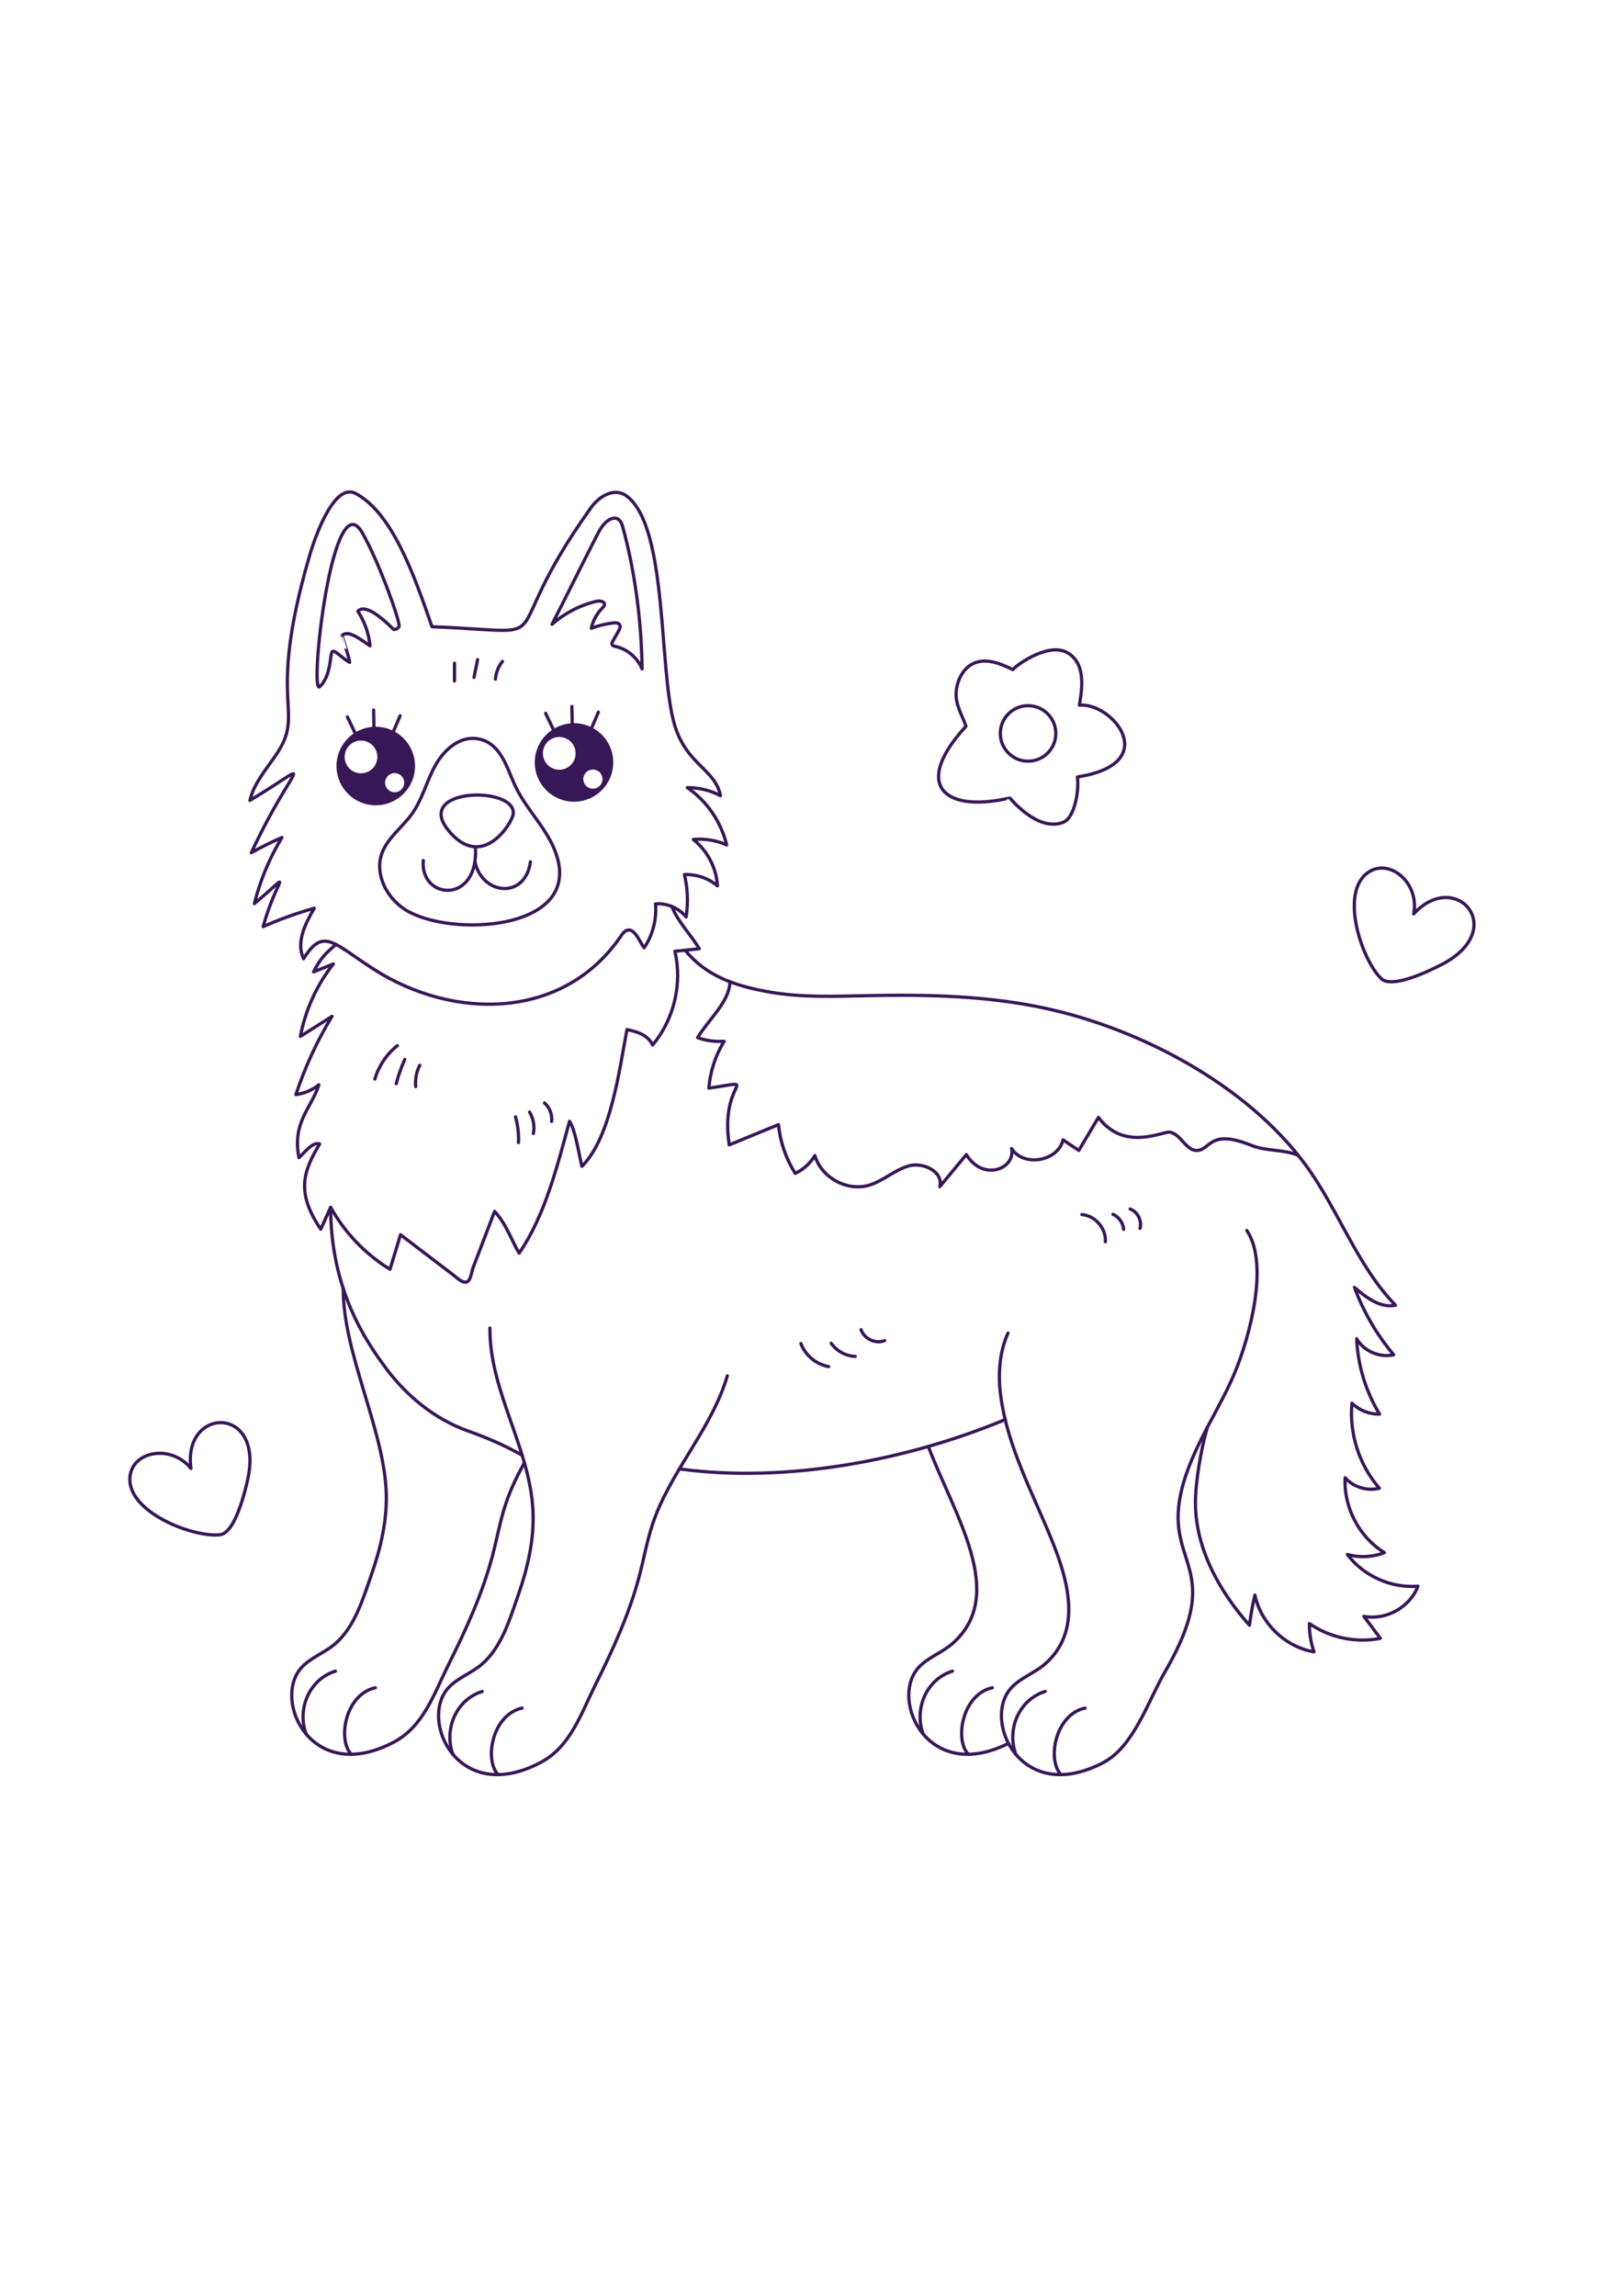 <?xml version="1.0" encoding="utf-8"?>
<!-- Generator: Adobe Illustrator 27.5.0, SVG Export Plug-In . SVG Version: 6.00 Build 0)  -->
<svg xmlns="http://www.w3.org/2000/svg" xmlns:xlink="http://www.w3.org/1999/xlink" viewBox="0 0 500 500" width="595" height="842" preserveAspectRatio="xMidYMid meet" data-scaled="true">
<g id="BACKGROUND">
	<rect style="fill:#FFFFFF;" width="500" height="500"/>
</g>
<g id="OBJECTS">
	<g>
		<g>
			<path style="fill:none;stroke:#381757;stroke-linecap:round;stroke-linejoin:round;stroke-miterlimit:10;" d="M310.484,142.324
				c-19.762,4.305-29.171-4.37-12.71-22.274c-1.25-3.633-3.231-6.521-3.029-10.357c0.202-3.837,2.229-7.836,5.817-9.211
				c3.799-1.456,7.995,0.335,11.664,2.095c1.476-1.717,10.97-8.323,16.605-5.311c5.688,3.04,4.969,10.324,3.891,16.273
				c10.328-0.867,25.735,18.076-0.601,22.117c0.584,4.569-0.986,12.53-4.199,13.904c-6.093,2.606-12.868-3.085-16.615-7.4
				C311.299,142.15,310.979,142.217,310.484,142.324z"/>
			<path style="fill:none;stroke:#381757;stroke-linecap:round;stroke-linejoin:round;stroke-miterlimit:10;" d="M318.052,113.78
				c4.681,0.631,7.964,4.936,7.334,9.617c-0.631,4.681-4.936,7.964-9.617,7.334c-4.681-0.631-7.964-4.936-7.334-9.617
				C309.066,116.432,313.371,113.149,318.052,113.78z"/>
		</g>
		<path style="fill:none;stroke:#381757;stroke-linecap:round;stroke-linejoin:round;stroke-miterlimit:10;" d="M67.83,369.205
			c-8.176,0.956-28.899-6.988-27.76-17.932c0.822-7.908,12.707-10.01,18.802-2.503c-2.626-19.005,22.523-19.674,17.521,3.241
			C75.661,355.367,72.593,368.648,67.83,369.205z"/>
		<path style="fill:none;stroke:#381757;stroke-linecap:round;stroke-linejoin:round;stroke-miterlimit:10;" d="M425.787,197.831
			c-5.959-5.679-13.088-26.696-3.941-32.813c6.609-4.42,15.819,3.379,13.939,12.865c12.943-14.162,29.525,4.757,8.701,15.55
			C441.435,195.014,429.258,201.14,425.787,197.831z"/>
	</g>
	<g>
		<g>
			<g>
				<path style="fill:none;stroke:#381757;stroke-linecap:round;stroke-linejoin:round;stroke-miterlimit:10;" d="M207.961,119.664
					c3.71,12.344,12.488,13.509,14.139,21.785c-3.137-1.654-6.687-2.518-10.234-2.489c6.033,4.121,10.447,10.548,12.127,17.658
					c-3.201-1.431-6.775-2.015-10.265-1.676c4.34,3.433,7.118,8.767,7.444,14.29c-2.807-2.372-6.525-3.638-10.197-3.473
					c1.031,4.264,1.21,8.732,0.526,13.065c-2.226-2.777-5.883-4.339-9.429-4.028c0.407,4.724-0.846,9.575-3.489,13.51
					c-1.286-1.28-3.66-8.789-7.054-3.775c-17.714,26.17-51.689,26.19-76.342,10.379c-12.398-7.952-15.525-13.075-21.599-3.208
					c-2.398-4.997,0.484-10.808,3.298-15.584c-5.386,1.507-10.662,3.407-15.772,5.68c4.403-15.797,9.967-17.701-2.699-7.087
					c1.791-7.169,4.666-14.066,8.497-20.385c-3.232,1.395-6.387,2.967-9.448,4.707C91.096,129.88,98.41,130.139,77.03,142.9
					c1.22-5.133,4.798-9.312,7.805-13.648c9.937-14.329-3.194-14.437,10.525-61.556c2.051-7.043,7.868-22.873,14.328-19.372
					c11.224,6.083,17.839,24.723,23.475,41.04c42.454,1.666,17.745,7.039,49.054-36.737c2.369-3.312,7.166-6.509,11.138-3.398
					C206.021,59.149,202.969,103.053,207.961,119.664z"/>
				<path style="fill:none;stroke:#381757;stroke-linecap:round;stroke-linejoin:round;stroke-miterlimit:10;" d="M124.643,176.392
					c-5.462-3.62-9.095-10.662-7.022-16.878c1.667-5.001,6.39-8.257,9.437-12.559c3.119-4.403,4.421-9.823,6.984-14.571
					c2.563-4.748,7.25-9.13,12.616-8.557c7.214,0.771,9.306,8.075,11.761,13.725c3.282,7.554,9.431,13.001,12.507,20.494
					C181.264,183.229,138.35,185.478,124.643,176.392z"/>
				<g>
					<path style="fill:none;stroke:#381757;stroke-linecap:round;stroke-linejoin:round;stroke-miterlimit:10;" d="M286.175,341.993
						c7.848,20.994,24.693,45.73,7.364,60.811c-3.272,2.847-7.703,4.263-10.555,7.53c-8.659,9.918,2.976,35.7,27.889,23.17"/>
					<path style="fill:none;stroke:#381757;stroke-linecap:round;stroke-linejoin:round;stroke-miterlimit:10;" d="M293.609,411.241
						c-7.965,2.467-11.899,11.501-9.055,19.357"/>
					<path style="fill:none;stroke:#381757;stroke-linecap:round;stroke-linejoin:round;stroke-miterlimit:10;" d="M305.907,416.361
						c-9.355,2.037-11.708,16.192-7.386,20.504"/>
				</g>
				<g>
					<path style="fill:none;stroke:#381757;stroke-linecap:round;stroke-linejoin:round;stroke-miterlimit:10;" d="M310.732,307.046
						c-2.69,5.986-3.113,12.798-2.256,19.304c2.125,16.125,10.204,30.563,16.13,45.451c4.854,12.194,8.885,27.363-2.502,37.273
						c-3.271,2.847-7.702,4.263-10.555,7.53c-8.738,10.009,3.19,36.171,28.574,22.817c9.402-4.947,13.789-18.979,18.935-27.851
						c22.022-37.967-7.341-31.759,9.748-68.708c3.742-8.091,8.563-15.669,11.959-23.911c4.327-10.499,10.61-33.054,3.582-43.516"/>
					<path style="fill:none;stroke:#381757;stroke-linecap:round;stroke-linejoin:round;stroke-miterlimit:10;" d="M322.175,417.511
						c-7.966,2.467-11.899,11.501-9.055,19.357"/>
					<path style="fill:none;stroke:#381757;stroke-linecap:round;stroke-linejoin:round;stroke-miterlimit:10;" d="M334.473,422.631
						c-9.355,2.037-11.708,16.192-7.385,20.504"/>
				</g>
				<g>
					<path style="fill:none;stroke:#381757;stroke-linecap:round;stroke-linejoin:round;stroke-miterlimit:10;" d="M151.022,305.511
						c-0.173,19.309,12.265,36.834,13.264,56.118c0.466,8.986-1.618,17.843-4.567,26.272c-2.588,7.397-5.053,15.884-11.13,21.172
						c-3.271,2.847-7.702,4.263-10.555,7.53c-8.738,10.009,3.19,36.171,28.574,22.817c9.211-4.846,12.459-14.98,16.789-23.666
						c5.472-10.976,10.669-22.246,13.779-34.199c1.352-5.197,2.287-10.509,3.987-15.603c5.415-16.232,18.235-29.292,23.044-45.713"
						/>
					<path style="fill:none;stroke:#381757;stroke-linecap:round;stroke-linejoin:round;stroke-miterlimit:10;" d="M148.66,417.511
						c-7.965,2.467-11.899,11.501-9.055,19.357"/>
					<path style="fill:none;stroke:#381757;stroke-linecap:round;stroke-linejoin:round;stroke-miterlimit:10;" d="M160.957,422.631
						c-9.355,2.037-11.708,16.192-7.385,20.504"/>
				</g>
				<g>
					<path style="fill:none;stroke:#381757;stroke-linecap:round;stroke-linejoin:round;stroke-miterlimit:10;" d="M105.815,293.341
						c-0.173,19.309,12.213,42.735,13.212,62.019c0.466,8.986-1.618,17.843-4.567,26.272c-2.588,7.397-5.053,15.884-11.13,21.172
						c-3.272,2.847-7.703,4.263-10.555,7.53c-8.738,10.009,3.19,36.171,28.575,22.817c9.211-4.846,12.459-14.98,16.789-23.666
						c5.472-10.976,10.669-22.246,13.779-34.199c1.352-5.197,2.287-10.509,3.987-15.603c1.471-4.409,3.488-8.583,5.742-12.655"/>
					<path style="fill:none;stroke:#381757;stroke-linecap:round;stroke-linejoin:round;stroke-miterlimit:10;" d="M103.401,411.241
						c-7.965,2.467-11.899,11.501-9.055,19.357"/>
					<path style="fill:none;stroke:#381757;stroke-linecap:round;stroke-linejoin:round;stroke-miterlimit:10;" d="M115.699,416.361
						c-9.355,2.037-11.708,16.192-7.385,20.504"/>
				</g>
				<path style="fill:none;stroke:#381757;stroke-linecap:round;stroke-linejoin:round;stroke-miterlimit:10;" d="M372.178,336.105
					c-1.886,6.431-3.738,16.955-3.666,23.657c0.15,13.927,7.406,26.929,16.658,37.341c0.382-3.13,0.94-6.238,1.671-9.305
					c1.832,8.758,9.397,16.022,18.222,17.496c-0.971-2.797-1.456-5.762-1.429-8.722c6.279,4.381,14.373,6.068,21.88,4.561
					c-1.698-2.262-3.396-4.524-5.094-6.786c6.788,1.35,14.249-2.806,16.674-9.288c-8.27,0.677-16.771-3.138-21.762-9.767
					c3.736,1.054,7.815,0.847,11.424-0.58c-7.778-4.759-12.607-13.967-12.1-23.071c2.562,2.901,6.804,4.198,10.55,3.227
					c-6.206-7.106-9.336-16.81-8.452-26.203c2.23,2.202,5.376,3.447,8.51,3.366c-4.257-6.981-6.711-15.052-7.059-23.222
					c2.232,3.834,7.087,5.934,11.409,4.934c-5.192-6.153-9.304-13.215-12.092-20.768c3.608,3.124,7.974,6.463,12.646,5.493
					c-12.022-12.41-17.624-29.642-27.917-43.519c-18.1-24.403-50.537-41.551-79.772-47.934c-17.916-3.912-36.406-4.332-54.74-3.954
					c-10.376,0.214-20.846,0.671-31.054-1.204s-18.92-4.758-25.495-12.79"/>
				<path style="fill:none;stroke:#381757;stroke-linecap:round;stroke-linejoin:round;stroke-miterlimit:10;" d="M209.43,348.915
					c32.683,4.473,69.973-2.524,100.429-15.198"/>
				<path style="fill:none;stroke:#381757;stroke-linecap:round;stroke-linejoin:round;stroke-miterlimit:10;" d="M160.957,344.696
					c-5.681-3.14-10.542-5.285-16.662-7.451c-10.166-3.597-18.889-10.713-25.324-19.366c-6.434-8.654-17.044-24.412-17.044-49.577"
					/>
				<path style="fill:none;stroke:#381757;stroke-linecap:round;stroke-linejoin:round;stroke-miterlimit:10;" d="M207.086,175.576
					c2.044,4.982,5.701,8.431,8.488,13.038c-2.509,0.259-5.018,0.518-7.528,0.778c2.353,9.995-0.274,21.036-6.876,28.901
					c-1.365-3.026-4.641-4.115-7.896-4.77c-2.384,12.467-4.932,33.137-13.878,42.141c-0.506-1.413-1.971-11.37-3.835-13.879
					c-3.688,13.484-7.559,29.144-15.522,40.633c-2.07-3.26-3.835-8.857-7.574-12.866c-2.213,5.793-4.425,11.586-6.638,17.379
					c-0.563,1.474-0.666,4.179-2.223,4.435c-1.214,0.199-3.06-1.602-4.038-2.348c-5.368-4.089-10.735-8.179-16.103-12.268
					c-1.08,3.549-2.161,7.099-3.241,10.648c-7.599-4.657-13.967-11.304-18.293-19.096c-1.019,2.251-2.037,4.502-3.056,6.753
					c-7.653-11.347-5.448-17.746-0.344-26.28c-2.132-0.78-4.645,2.679-6.378,4.219c-2.112-11.015,3.746-15.021,6.143-22.451
					c-2.029,1.617-4.502,2.672-7.074,3.017c2.777-8.428,6.52-16.537,11.132-24.118c-3.253,2.063-6.506,4.126-9.758,6.19
					c1.532-8.112,5.05-15.841,10.161-22.324c-2.034,0.812-4.067,1.624-6.101,2.436c2.176-4.284,3.761-5.729,6.903-8.454"/>
				<path style="fill:none;stroke:#381757;stroke-linecap:round;stroke-linejoin:round;stroke-miterlimit:10;" d="M138.139,152.026
					c-10.532-13.095,20.928-13.65,20.071-5.002C157.922,149.944,148.509,164.919,138.139,152.026z"/>
				<path style="fill:none;stroke:#381757;stroke-linecap:round;stroke-linejoin:round;stroke-miterlimit:10;" d="M130.479,161.423
					c-1.012,12.192,17.142,13.57,16.08-4.029"/>
				<path style="fill:none;stroke:#381757;stroke-linecap:round;stroke-linejoin:round;stroke-miterlimit:10;" d="M146.39,161.796
					c2.309,10.446,15.611,11.562,17.118,0"/>
				<path style="fill:none;stroke:#381757;stroke-linecap:round;stroke-linejoin:round;stroke-miterlimit:10;" d="M197.935,102.369
					c-1.419-3.471-4.623-6.155-8.29-6.944c-0.347-0.075-0.74-0.162-0.919-0.469c-0.214-0.366-0.003-0.826,0.207-1.194
					c0.581-1.022,1.163-2.044,1.745-3.065c0.349-0.613,0.697-1.39,0.313-1.982c-0.376-0.578-1.205-0.591-1.89-0.515
					c-2.334,0.26-4.634,0.813-6.831,1.643c0.511-2.336,1.702-4.519,3.39-6.213c0.299-0.3,0.633-0.624,0.674-1.046
					c0.101-1.054-1.458-1.29-2.489-1.047c-5.05,1.187-9.796,3.645-13.678,7.085c4.734-9.221,9.063-18.102,13.797-27.323
					c0.97-1.889,2.039-3.884,3.893-4.921c0.709-0.397,1.576-0.63,2.336-0.341c1.09,0.415,1.538,1.686,1.844,2.812
					C195.845,72.865,197.726,87.845,197.935,102.369z"/>
				<path style="fill:none;stroke:#381757;stroke-linecap:round;stroke-linejoin:round;stroke-miterlimit:10;" d="M121.234,90.123
					c-2.528-2.565-8.518-8.173-10.926-5.521c2.091,3.18,3.396,6.872,3.768,10.66c-2.815-1.849-6.713-5.12-8.646-3.168
					c0.005-0.005,2.355,7.324,2.352,8.255c-2.436-1.335-4.451-3.788-5.263-3.361c-0.934,0.492-0.2,7.221-3.923,10.847
					c-3.381,3.293,3.759-63.603,13.058-47.449c5.304,9.214,11.768,27.57,11.367,28.883
					C122.863,89.785,121.614,90.508,121.234,90.123z"/>
				<path style="fill:none;stroke:#381757;stroke-linecap:round;stroke-linejoin:round;stroke-miterlimit:10;" d="M225.015,198.781
					c-0.156,6.213-6.454,11.44-9.978,17.221c2.611,0.941,5.422,1.325,8.19,1.117c-2.678,4.354-4.309,9.347-4.717,14.442
					c16.936-2.344,3.177-3.161,6.283,17.501c5.062-2.083,10.124-4.165,15.186-6.248c0.518,5.321,2.302,10.515,5.164,15.032
					c2.504-1.178,4.643-3.118,6.059-5.496c1.933,6.738,9.824,11.11,16.562,9.175c4.455-1.279,8.019-4.789,12.488-6.017
					c4.469-1.228,10.696,1.973,9.448,6.436c2.726-3.299,5.451-6.598,8.177-9.897c5.206,8.475,15.237,4.364,13.968-1.869
					c3.606,5.815,14.343,4.004,15.842-2.673c1.621,1.088,3.241,2.175,4.862,3.263c2.022-3.393,4.044-6.786,6.066-10.179
					c7.964,10.696,19.878,4.158,22.042,4.555c3.452,0.634,5.016,5.929,8.513,5.624c4.075-0.356,3.735-6.708,16.569-1.572
					c4.811,1.925,9.622,1.136,14.432,3.061"/>
			</g>
			<g>
				<g>
					
						<line style="fill:none;stroke:#381757;stroke-linecap:round;stroke-linejoin:round;stroke-miterlimit:10;" x1="115.574" y1="134.985" x2="107.082" y2="117.141"/>
					
						<line style="fill:none;stroke:#381757;stroke-linecap:round;stroke-linejoin:round;stroke-miterlimit:10;" x1="115.574" y1="134.985" x2="123.343" y2="116.814"/>
					
						<line style="fill:none;stroke:#381757;stroke-linecap:round;stroke-linejoin:round;stroke-miterlimit:10;" x1="115.574" y1="134.985" x2="115.173" y2="115.042"/>
					<g>
						<path style="fill:#381757;stroke:#381757;stroke-linecap:round;stroke-linejoin:round;stroke-miterlimit:10;" d="
							M127.438,132.067c-0.129-6.409-5.429-11.5-11.837-11.371c-6.409,0.129-11.5,5.428-11.371,11.837
							c0.129,6.409,5.428,11.5,11.837,11.371C122.476,143.776,127.567,138.476,127.438,132.067z"/>
						<path style="fill:#FFFFFF;" d="M116.326,129.395c-0.056-2.784-2.358-4.995-5.142-4.939c-2.784,0.056-4.995,2.358-4.939,5.142
							c0.056,2.784,2.358,4.995,5.142,4.939C114.171,134.481,116.382,132.179,116.326,129.395z"/>
						<path style="fill:#FFFFFF;" d="M124.609,137.381c-0.033-1.631-1.381-2.926-3.012-2.893c-1.631,0.033-2.926,1.381-2.893,3.012
							c0.033,1.63,1.381,2.926,3.012,2.893C123.346,140.36,124.642,139.011,124.609,137.381z"/>
					</g>
				</g>
				<g>
					
						<line style="fill:none;stroke:#381757;stroke-linecap:round;stroke-linejoin:round;stroke-miterlimit:10;" x1="176.687" y1="133.883" x2="168.195" y2="116.039"/>
					
						<line style="fill:none;stroke:#381757;stroke-linecap:round;stroke-linejoin:round;stroke-miterlimit:10;" x1="176.687" y1="133.883" x2="184.456" y2="115.713"/>
					
						<line style="fill:none;stroke:#381757;stroke-linecap:round;stroke-linejoin:round;stroke-miterlimit:10;" x1="176.687" y1="133.883" x2="176.286" y2="113.94"/>
					<g>
						<path style="fill:#381757;stroke:#381757;stroke-linecap:round;stroke-linejoin:round;stroke-miterlimit:10;" d="
							M188.551,130.965c-0.129-6.409-5.428-11.5-11.837-11.371c-6.409,0.129-11.5,5.429-11.371,11.837
							c0.129,6.409,5.429,11.5,11.837,11.371C183.589,142.674,188.68,137.374,188.551,130.965z"/>
						<path style="fill:#FFFFFF;" d="M177.439,128.293c-0.056-2.784-2.358-4.995-5.142-4.939c-2.784,0.056-4.995,2.358-4.939,5.142
							c0.056,2.784,2.358,4.995,5.142,4.939C175.284,133.379,177.495,131.077,177.439,128.293z"/>
						<path style="fill:#FFFFFF;" d="M185.722,136.279c-0.033-1.631-1.381-2.926-3.012-2.893c-1.631,0.033-2.926,1.381-2.893,3.012
							c0.033,1.631,1.381,2.926,3.012,2.893C184.459,139.258,185.755,137.91,185.722,136.279z"/>
					</g>
				</g>
			</g>
		</g>
		<g>
			<path style="fill:none;stroke:#381757;stroke-linecap:round;stroke-linejoin:round;stroke-miterlimit:10;" d="M333.511,270.536
				c4.088,0.305,7.531,4.299,7.23,8.387"/>
			<path style="fill:none;stroke:#381757;stroke-linecap:round;stroke-linejoin:round;stroke-miterlimit:10;" d="M351.425,274.783
				c0.665-2.359-0.744-5.113-3.046-5.953"/>
			<path style="fill:none;stroke:#381757;stroke-linecap:round;stroke-linejoin:round;stroke-miterlimit:10;" d="M246.889,310.281
				c1.349,3.644,4.738,6.454,8.569,7.104"/>
			<path style="fill:none;stroke:#381757;stroke-linecap:round;stroke-linejoin:round;stroke-miterlimit:10;" d="M256.215,310.186
				c1.667,2.406,4.506,3.958,7.432,4.061"/>
			<path style="fill:none;stroke:#381757;stroke-linecap:round;stroke-linejoin:round;stroke-miterlimit:10;" d="M265.427,306.007
				c0.948,2.839,4.495,4.485,7.275,3.375"/>
			<path style="fill:none;stroke:#381757;stroke-linecap:round;stroke-linejoin:round;stroke-miterlimit:10;" d="M343.086,270.439
				c1.823,0.813,3.134,2.67,3.289,4.66"/>
			<path style="fill:none;stroke:#381757;stroke-linecap:round;stroke-linejoin:round;stroke-miterlimit:10;" d="M140.105,106.087
				c0-1.826,0-3.652,0-5.479"/>
			<path style="fill:none;stroke:#381757;stroke-linecap:round;stroke-linejoin:round;stroke-miterlimit:10;" d="M146.12,104.989
				c0.368-1.826,0.736-3.651,1.104-5.477"/>
			<path style="fill:none;stroke:#381757;stroke-linecap:round;stroke-linejoin:round;stroke-miterlimit:10;" d="M152.723,105.54
				c0.141-1.992,0.907-3.936,2.163-5.489"/>
			<path style="fill:none;stroke:#381757;stroke-linecap:round;stroke-linejoin:round;stroke-miterlimit:10;" d="M122.487,218.475
				c-3.293,2.621-5.75,6.276-6.934,10.314"/>
			<path style="fill:none;stroke:#381757;stroke-linecap:round;stroke-linejoin:round;stroke-miterlimit:10;" d="M124.788,222.694
				c-1.088,2.424-1.973,4.939-2.645,7.51"/>
			<path style="fill:none;stroke:#381757;stroke-linecap:round;stroke-linejoin:round;stroke-miterlimit:10;" d="M129.396,224.526
				c-1.04,2.014-1.478,4.334-1.244,6.588"/>
			<path style="fill:none;stroke:#381757;stroke-linecap:round;stroke-linejoin:round;stroke-miterlimit:10;" d="M158.907,240.43
				c0.733,2.57,1.043,5.26,0.913,7.929"/>
			<path style="fill:none;stroke:#381757;stroke-linecap:round;stroke-linejoin:round;stroke-miterlimit:10;" d="M163.239,238.94
				c1.192,1.956,1.622,4.364,1.182,6.612"/>
			<path style="fill:none;stroke:#381757;stroke-linecap:round;stroke-linejoin:round;stroke-miterlimit:10;" d="M167.83,236.136
				c1.61,1.38,2.466,3.591,2.207,5.695"/>
		</g>
	</g>
</g>
</svg>
